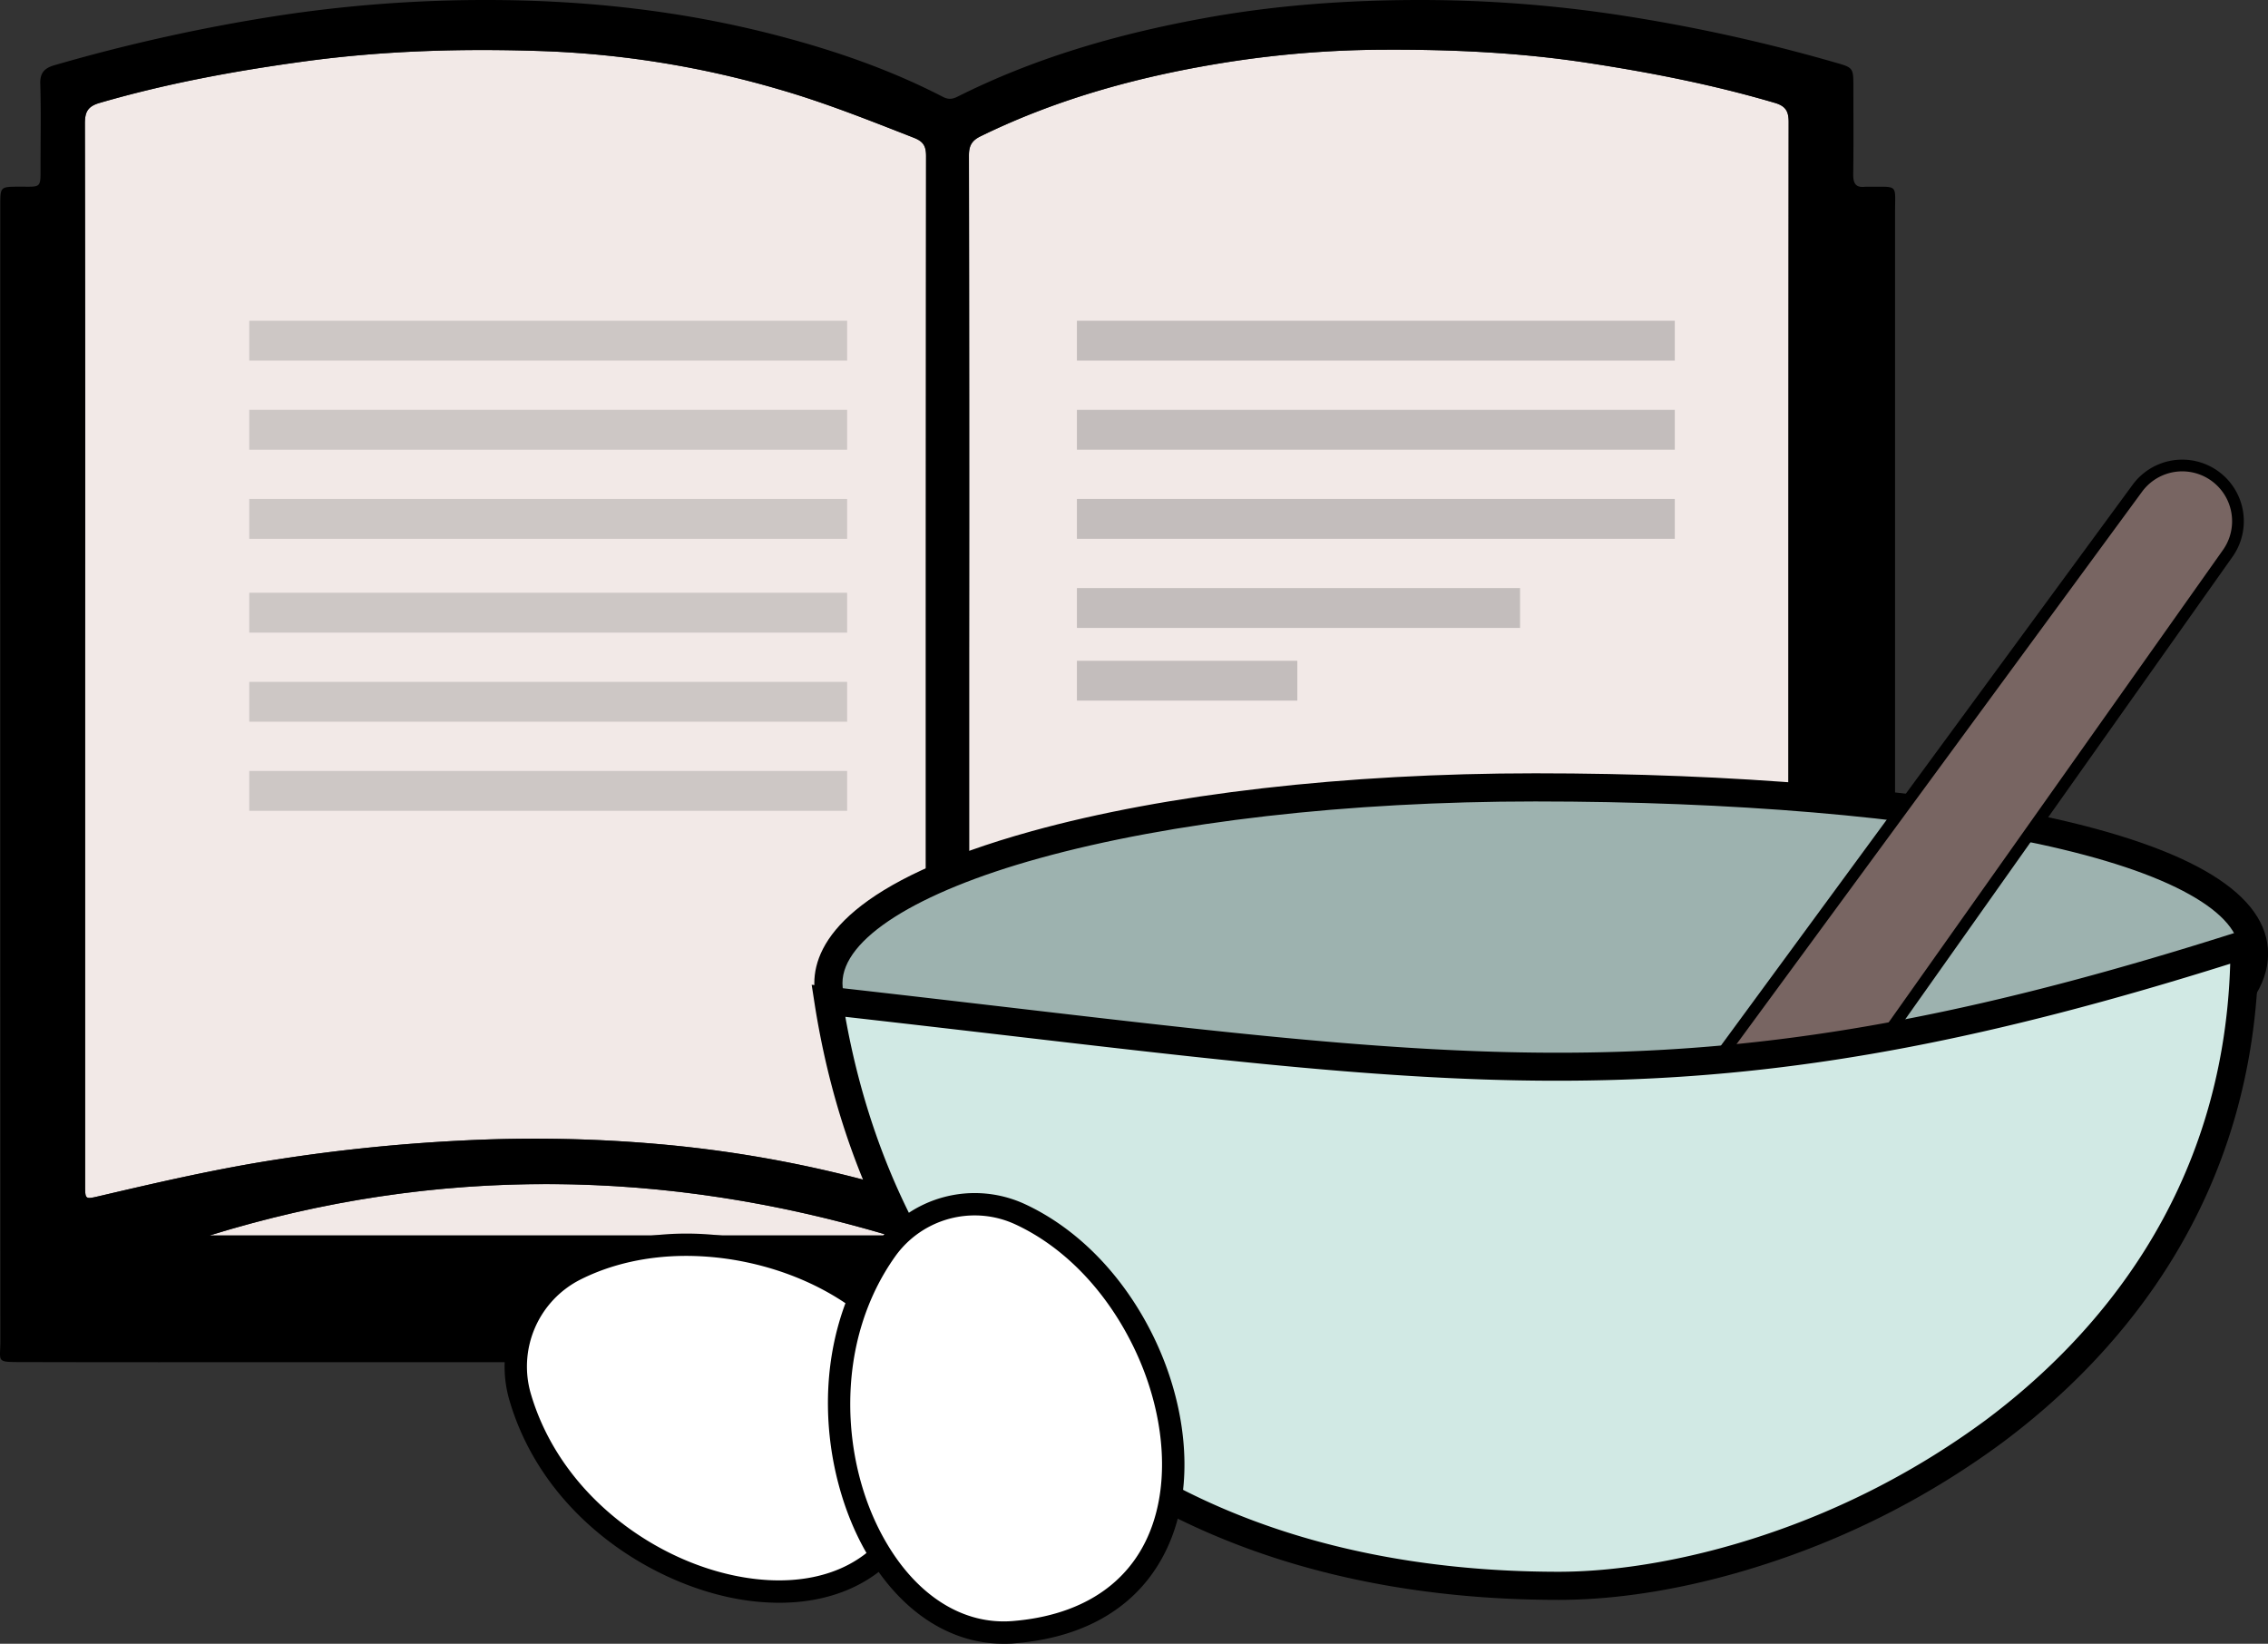 <svg xmlns="http://www.w3.org/2000/svg" viewBox="0 0 967.31 701.01"><rect x="0" y="0" width="967.31" height="701.01" fill="#333333" stroke="none"/><defs><style>.cls-1{fill:#f2e9e7;}.cls-2{fill:#9db2af;}.cls-3{fill:#786562;}.cls-4{fill:#d1e9e4;}.cls-5{fill:#fff;}.cls-6,.cls-7{fill:#606060;}.cls-6{opacity:0.32;}.cls-7{opacity:0.25;}</style></defs><title>recipies-icon</title><g id="Layer_2" data-name="Layer 2"><g id="Step_Three" data-name="Step Three"><path class="cls-1" d="M389.78,58.73C370.66,51.29,351.62,43.67,331.87,38A410.43,410.43,0,0,0,233,21.85c-34.61-1.27-69.16-.33-103.58,4.39C100,30.26,71,35.6,42.49,43.89c-5.19,1.51-6.29,4-6.28,8.86q.21,112.59.1,225.18,0,113.76,0,227.52c0,6,0,6.05,5.72,4.72,25.6-6,51.23-11.92,77.24-15.87a752.45,752.45,0,0,1,77.48-7.88,603.41,603.41,0,0,1,84.41,1.52,520.9,520.9,0,0,1,107.19,20.89c6.46,2,6.53,1.88,6.53-5q0-103.43,0-206.84,0-115.17.09-230.34C395,62.4,393.93,60.35,389.78,58.73Z"/><path class="cls-1" d="M585.91,504.82a494.34,494.34,0,0,0-49.73,2c-2.89.27-5.45,1.46-8.54,1.69a301.59,301.59,0,0,0-46.31,6.8c-16.91,3.94-33.9,7.49-50.86,11.2l0,.35H724c-7.92-2.51-15.91-4.53-23.94-6.45C662.56,511.47,624.65,505.17,585.91,504.82Z"/><path class="cls-1" d="M89.38,526.89H379.13C284.13,498.53,186.54,496.81,89.38,526.89Z"/><path class="cls-1" d="M756.91,43.85c-26.35-7.76-53.18-13-80.31-17.12-28.42-4.31-57-5.65-85.68-5.54a441.75,441.75,0,0,0-66.42,5.17c-36.89,5.75-72.56,15.3-106.23,31.74-3.81,1.86-5,4.08-5,8.23q.19,106,.09,212,0,113.55,0,227.09c0,2.89-.76,5.64,4.26,3.88,48.7-17.08,99.22-22.81,150.48-23.61,18.95-.29,37.88.33,56.8,1.67a743.55,743.55,0,0,1,88.84,11.88c14.75,2.85,29.33,6.48,43.78,10.62,5,1.43,5.17,1.28,5.24-4.1,0-1.41,0-2.82,0-4.23V278.25q0-113.08.1-226.15C762.88,47.43,761.59,45.22,756.91,43.85Z"/><g id="rL4o9k"><path d="M404.24,580.93q-139.15,0-278.29,0c-38.86,0-77.72.05-116.58-.06-11.35,0-9.21,0-9.21-9Q.09,329.72.12,87.6c0-8,0-7.94,8-8,9.75,0,9.17.94,9.17-9.12,0-11.59.24-23.2-.11-34.78-.15-5,2.12-6.81,6.43-8A759.84,759.84,0,0,1,117.51,6.86,586.06,586.06,0,0,1,208.25,0C249.71.07,290.73,4.53,331,15c24.61,6.39,48.52,14.61,71.15,26.31,2.4,1.24,4.16,1,6.49-.21,32.88-16.46,67.79-26.51,103.84-33.15C543.38,2.22,574.6,0,605.92,0a564.71,564.71,0,0,1,85.13,6.49,729.31,729.31,0,0,1,92.09,20.29c7.09,2,7.33,2.28,7.33,9.65,0,12.69.12,25.39-.07,38.08,0,3.86,1.2,5.59,5.1,5.13a13.26,13.26,0,0,1,1.41,0c13,.09,11.33-1.38,11.34,11.18q0,241.43,0,482.84c0,7.24,0,7.25-7.28,7.25H404.24Zm-367.93-303q0,113.76,0,227.52c0,6,0,6.05,5.72,4.72,25.6-6,51.23-11.92,77.24-15.87a752.45,752.45,0,0,1,77.48-7.88,603.41,603.41,0,0,1,84.41,1.52,520.9,520.9,0,0,1,107.19,20.89c6.46,2,6.53,1.88,6.53-5q0-103.43,0-206.84,0-115.17.09-230.34c0-4.21-1.06-6.26-5.21-7.88C370.66,51.29,351.62,43.67,331.87,38A410.43,410.43,0,0,0,233,21.85c-34.61-1.27-69.16-.33-103.58,4.39C100,30.26,71,35.61,42.49,43.89c-5.2,1.51-6.29,4-6.28,8.86Q36.42,165.34,36.31,277.93Zm726.46.32q0-113.08.1-226.15c0-4.67-1.28-6.88-6-8.25-26.35-7.76-53.18-13-80.31-17.12-28.42-4.31-57-5.65-85.68-5.54a441.75,441.75,0,0,0-66.42,5.17c-36.89,5.75-72.56,15.3-106.23,31.74-3.81,1.86-5,4.08-5,8.23q.19,106,.09,212,0,113.55,0,227.09c0,2.89-.76,5.64,4.26,3.88,48.7-17.08,99.22-22.81,150.48-23.61,18.95-.29,37.88.33,56.8,1.67a743.55,743.55,0,0,1,88.84,11.88c14.75,2.85,29.33,6.48,43.78,10.62,5,1.43,5.17,1.28,5.24-4.1,0-1.41,0-2.82,0-4.23ZM89.38,526.89H379.13C284.13,498.54,186.54,496.81,89.38,526.89Zm341.09-.34,0,.35H724c-7.92-2.51-15.91-4.53-23.94-6.45-37.54-9-75.45-15.28-114.19-15.63a494.34,494.34,0,0,0-49.73,2c-2.89.27-5.45,1.46-8.54,1.69a301.59,301.59,0,0,0-46.31,6.8C464.42,519.29,447.43,522.84,430.47,526.55Z"/></g><path class="cls-2" d="M961.31,406.79c0,46.12-140,96-306.5,96s-301.5-37.38-301.5-83.5,135-83.5,301.5-83.5S961.31,360.68,961.31,406.79Z"/><path d="M654.81,508.79c-81.06,0-157.34-8.76-214.79-24.67-76.62-21.22-92.71-47-92.71-64.83s16.09-43.6,92.71-64.82c57.45-15.91,133.73-24.68,214.79-24.68,84.84,0,161.88,6.52,217,18.34,63.4,13.62,95.54,33.35,95.54,58.66C967.31,460.18,818.37,508.79,654.81,508.79Zm0-167c-80,0-155.15,8.61-211.59,24.24-52.54,14.55-83.91,34.46-83.91,53.26s31.37,38.71,83.91,53.26c56.44,15.63,131.59,24.24,211.59,24.24,76.75,0,154.69-11.08,213.83-30.41,53.46-17.46,86.67-40.3,86.67-59.59,0-8.83-7.2-17.35-21.41-25.31-14.81-8.31-36.57-15.58-64.65-21.61C815,348.21,738.82,341.79,654.81,341.79Z"/><path class="cls-3" d="M687,514.16l224.68-306a23.75,23.75,0,0,1,35.18-3.47h0a23.76,23.76,0,0,1,3.36,31.26L703.31,584.79h-89Z"/><path d="M704.61,587.29H608.16l76.92-74.78L909.64,206.64a26.26,26.26,0,0,1,42.6,30.71Zm-84.14-5H702L948.16,234.46a21.26,21.26,0,0,0-34.49-24.86L688.87,515.8l-.15.15Z"/><path class="cls-4" d="M353.31,426.79c268,30,363,53,604-24,0,189-187.48,273.5-292.5,273.5C485.81,676.29,376.31,574.79,353.31,426.79Z"/><path d="M664.81,682.29c-44.4,0-85.73-6.21-122.83-18.47-35.93-11.87-68-29.42-95.26-52.17-53.18-44.33-87.52-107.94-99.34-183.94l-1.2-7.75,7.8.87c27.23,3.05,52.36,6,76.66,8.83,212.55,24.86,309.56,36.2,524.85-32.58l7.82-2.5v8.21C963.31,511,903.89,578,854,615.23a352.36,352.36,0,0,1-97.3,50.59C724.69,676.6,692.9,682.29,664.81,682.29ZM360.54,433.64c12.43,69.64,44.78,127.87,93.87,168.79,26.11,21.78,56.84,38.6,91.33,50,35.89,11.86,76,17.87,119.07,17.87,26.43,0,57.71-5.62,88.1-15.84a340.33,340.33,0,0,0,94-48.84C893.23,571,948.27,509.45,951.19,411c-101.34,31.88-179.2,46.71-259,49.42-78.7,2.68-156-6.36-263-18.87C407.33,439,384.73,436.37,360.54,433.64Z"/><path class="cls-5" d="M383.39,654.22c-34.3,51.4-139.38,17.22-161.53-58.36a46.22,46.22,0,0,1,23.54-54.43C317.88,504.9,441,567.91,383.39,654.22Z"/><path d="M332.36,683.52a100.63,100.63,0,0,1-15.21-1.19c-37.78-5.78-85.14-34.88-99.87-85.13a51.09,51.09,0,0,1,26-60c21.73-10.95,48.77-13.94,76.14-8.4,26.31,5.31,50.09,18.18,65.24,35.3,10.95,12.37,17.27,26.82,18.28,41.79,1.13,16.7-4.11,33.86-15.55,51l-4-2.65,4,2.65C375.8,674.18,356.22,683.52,332.36,683.52ZM292.69,535.59c-16.38,0-31.89,3.42-45.15,10.1a41.55,41.55,0,0,0-21.1,48.83c6,20.35,18.58,38.75,36.49,53.2,16.44,13.26,36.2,22.2,55.66,25.18,26.88,4.11,49.05-3.66,60.84-21.33,19.38-29,18.69-57.86-1.95-81.17-13.8-15.6-35.66-27.36-60-32.28A125.56,125.56,0,0,0,292.69,535.59Z"/><path class="cls-5" d="M432.27,696.07c-61.59,5-99.94-98.67-54.39-162.91a46.22,46.22,0,0,1,57.29-15.3C508.78,552.07,535.71,687.74,432.27,696.07Z"/><path d="M428,701c-23.22,0-44.48-14.17-58.88-39.48C350.25,628.31,343.7,573.11,374,530.4a51.07,51.07,0,0,1,63.19-16.86c22.06,10.25,41.17,29.61,53.81,54.52,12.14,23.93,16.79,50.57,12.76,73.07-2.91,16.26-10.33,30.18-21.44,40.26-12.4,11.24-29.11,17.78-49.65,19.43l-.39-4.75.39,4.75C431.11,701,429.56,701,428,701ZM415.74,518.33a41.64,41.64,0,0,0-34,17.58c-12.27,17.3-18.87,38.61-19.1,61.63-.21,21.12,5,42.17,14.76,59.28,13.44,23.62,33.27,36.2,54.46,34.5,34.8-2.81,57-21.23,62.47-51.87,3.68-20.51-.65-45-11.88-67.07-11.67-23-29.19-40.84-49.32-50.19A41.23,41.23,0,0,0,415.74,518.33Z"/><rect class="cls-6" x="459.31" y="136.79" width="255" height="17"/><rect class="cls-6" x="459.31" y="174.79" width="255" height="17"/><rect class="cls-6" x="459.31" y="212.79" width="255" height="17"/><rect class="cls-7" x="106.31" y="136.79" width="255" height="17"/><rect class="cls-7" x="106.31" y="174.79" width="255" height="17"/><rect class="cls-7" x="106.31" y="212.79" width="255" height="17"/><rect class="cls-7" x="106.31" y="252.79" width="255" height="17"/><rect class="cls-7" x="106.31" y="290.79" width="255" height="17"/><rect class="cls-7" x="106.31" y="328.79" width="255" height="17"/><rect class="cls-6" x="459.31" y="250.79" width="189" height="17"/><rect class="cls-6" x="459.31" y="281.79" width="94" height="17"/></g></g></svg>